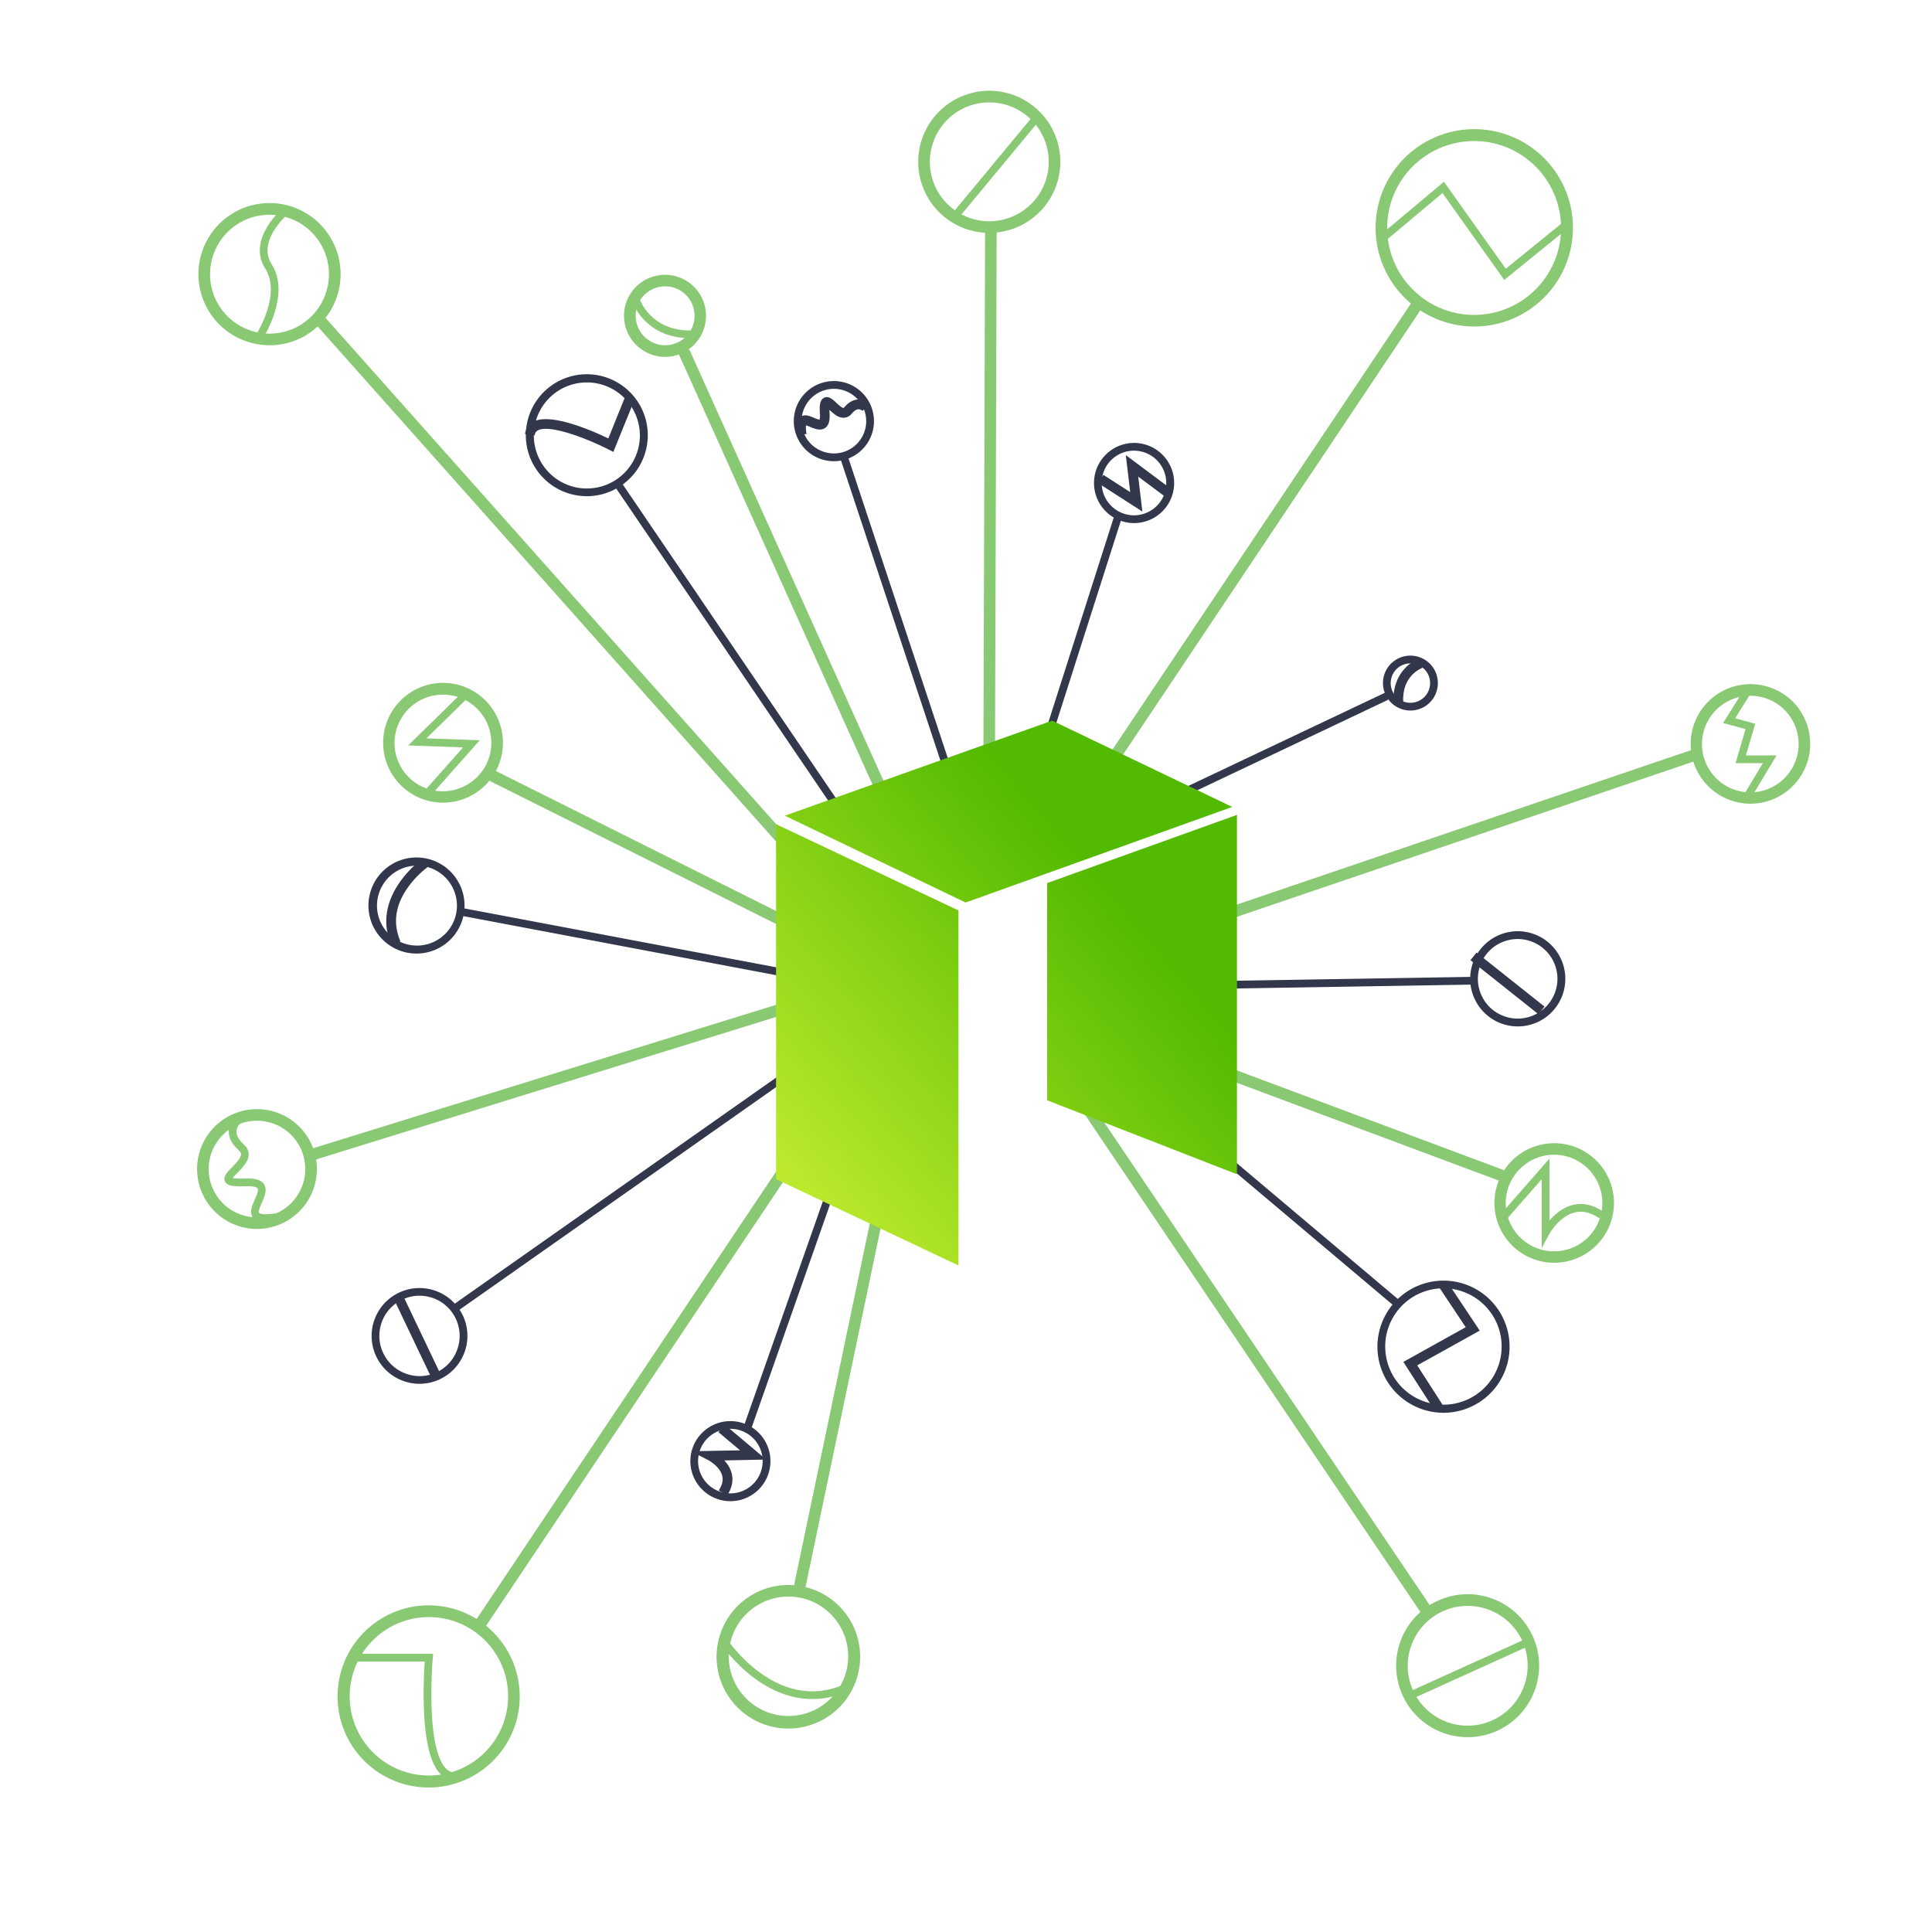 <svg id="Layer_1" data-name="Layer 1" xmlns="http://www.w3.org/2000/svg" xmlns:xlink="http://www.w3.org/1999/xlink" viewBox="0 0 1000 1000"><defs><style>.cls-1{fill:#32374b;}.cls-2,.cls-5{fill:none;}.cls-3{fill:#89c973;}.cls-4{fill:url(#linear-gradient);}.cls-5{stroke:#89c973;stroke-miterlimit:10;stroke-width:4px;}</style><linearGradient id="linear-gradient" x1="427.81" y1="-407.72" x2="566.3" y2="-289.3" gradientTransform="matrix(1.25, 0, 0, -1.25, -127.76, 104.75)" gradientUnits="userSpaceOnUse"><stop offset="0" stop-color="#beea2e"/><stop offset="1" stop-color="#52ba00"/></linearGradient></defs><title>Untitled-3</title><path class="cls-1" d="M561.86,541.29l158.91,134a34.2,34.2,0,1,0,2.74-2.95L564.44,538.22ZM750.44,667a30.13,30.13,0,1,1-33.27,26.62A30.16,30.16,0,0,1,750.44,667Z"/><path class="cls-1" d="M319,252.91,436.6,426.08l3.32-2.26L322.35,250.75a31.56,31.56,0,1,0-3.39,2.16ZM278.3,215.1a27.45,27.45,0,1,1,15.16,35.74A27.48,27.48,0,0,1,278.3,215.1Z"/><rect class="cls-1" x="468" y="231.91" width="4.02" height="209.47" transform="translate(-82.03 164.92) rotate(-18.33)"/><path class="cls-1" d="M448,230.72a20.75,20.75,0,1,0-29.13,3.64h0A20.78,20.78,0,0,0,448,230.72Zm-26.66.47a16.73,16.73,0,1,1,23.49-2.94A16.76,16.76,0,0,1,421.36,231.19Z"/><path class="cls-1" d="M445,508.85l-204.6-38.65a24.87,24.87,0,1,0-1.76,7.8,25.14,25.14,0,0,0,1.19-3.82L444.3,512.8ZM235,476.51a20.69,20.69,0,1,1,1.51-8.18A20.69,20.69,0,0,1,235,476.51Z"/><path class="cls-1" d="M240.26,700.39a24.61,24.61,0,0,0-.47-19,25.08,25.08,0,0,0-1.91-3.5L408.09,558.2l-2.31-3.29L235.42,674.75a24.78,24.78,0,1,0,4.83,25.64Zm-30.58,10.45a20.78,20.78,0,1,1,26.83-11.9A20.62,20.62,0,0,1,209.67,710.84Z"/><path class="cls-1" d="M398.11,751.1a20.65,20.65,0,0,0-9-12.36l41.29-117.59-3.79-1.33L385.45,736.93a20.72,20.72,0,1,0,12.67,14.17Zm-36.25,9.34a16.71,16.71,0,1,1,20.35,12A16.73,16.73,0,0,1,361.86,760.44Z"/><path class="cls-1" d="M592.74,269.93a20.74,20.74,0,1,0-16.27-2.06l-37.9,118.72,3.83,1.22,37.74-118.23A20.57,20.57,0,0,0,592.74,269.93Zm-13.82-5.29A16.71,16.71,0,1,1,603,245.38a16.7,16.7,0,0,1-11.42,20.69A16.6,16.6,0,0,1,578.91,264.64Z"/><path class="cls-1" d="M805.83,492.62a24.62,24.62,0,0,0-44.47,9.57,25,25,0,0,0-.38,3.45l-182.44,3,.07,4,182.54-3a24.62,24.62,0,1,0,44.68-17Zm-24,34.26a20.59,20.59,0,1,1,15.42-3.32A20.47,20.47,0,0,1,781.88,526.89Z"/><path class="cls-1" d="M717.83,346.26a14.12,14.12,0,0,0-2,7.56,13.94,13.94,0,0,0,.93,4.79L550.31,437.48l1.72,3.63,166.52-78.92-.36-.76a14.21,14.21,0,1,0-.36-15.17Zm17.44-1.44a10.2,10.2,0,1,1-7.72-1.15A10.2,10.2,0,0,1,735.27,344.82Z"/><polygon class="cls-1" points="742.77 730.4 726.37 704.91 758.65 686.96 745.16 666.69 749.37 663.89 765.9 688.72 733.55 706.71 747.03 727.66 742.77 730.4"/><rect class="cls-1" x="781.26" y="486.31" width="5.06" height="45.12" transform="matrix(0.62, -0.78, 0.78, 0.62, -102.59, 804.86)"/><path class="cls-1" d="M721.31,363.73c-.87-14.23,8.36-21.18,13.37-22.87l1.62,4.8-.81-2.4.82,2.39c-.44.15-10.8,3.95-10,17.77Z"/><polygon class="cls-1" points="591.29 264.79 568.39 250.06 571.12 245.8 585 254.72 582.71 235.57 606.21 253.12 603.18 257.17 589.14 246.68 591.29 264.79"/><path class="cls-1" d="M376.24,774.21l-4.2-2.82c1.8-2.69,2.37-5.16,1.76-7.57-1.27-4.94-7.16-8-7.21-8.06l-8.87-4.58,25.33-.5-11.19-9.41,3.26-3.87,21.5,18.08-21.72.43a15.68,15.68,0,0,1,3.8,6.63C379.69,766.36,378.87,770.3,376.24,774.21Z"/><rect class="cls-1" x="213.37" y="668.96" width="5.06" height="45.32" transform="translate(-276.76 160.36) rotate(-25.5)"/><path class="cls-1" d="M202.66,489.32c-11.22-25.51,15.85-44.73,16.12-44.92l2.89,4.15a49.44,49.44,0,0,0-11,11.42c-6.2,9.1-7.34,18.29-3.37,27.3Z"/><path class="cls-1" d="M317.47,233.92,315,232.66c-10.88-5.57-30.43-13.19-36.58-9.91a3,3,0,0,0-1.63,2.58l-5-.6a8,8,0,0,1,4.28-6.45c9.08-4.84,31,4.91,38.79,8.65l8.51-21.06,4.69,1.9Z"/><path class="cls-1" d="M412.54,225.42c-.61-3.6-.92-7.55,1.48-9.46s5.12-.6,7.43.35a14,14,0,0,0,2.75.94,8.4,8.4,0,0,0,.18-3.05c-.28-4.49,0-7.3,2.23-8.35s4.3.77,6.22,2.57c.95.89,2.9,2.73,3.75,2.73h0c.06,0,.21-.11.4-.32,2.28-2.67,4.77-4,7.39-4.07a8,8,0,0,1,5.77,2.51l-3.78,3.37,1.89-1.68-1.86,1.72a3,3,0,0,0-1.94-.85h-.06c-1.35,0-2.68,1.27-3.55,2.3a5.54,5.54,0,0,1-4,2.09c-3,.14-5.5-2.2-7.52-4.09h0c0,.49,0,1.08.07,1.78.15,2.45.09,5.9-2.28,7.58s-5.31.49-7.65-.48a19.12,19.12,0,0,0-2.27-.84,14.75,14.75,0,0,0,.3,4.42Z"/><path class="cls-2" d="M146.74,585.62a25,25,0,1,0,3.7,35.17A24.89,24.89,0,0,0,146.74,585.62Z"/><path class="cls-2" d="M229.38,359.51a25,25,0,1,0,3.13,49.71,25,25,0,0,0-3.13-49.71Z"/><path class="cls-2" d="M512,53a30.76,30.76,0,1,0,25.7,13.77A30.59,30.59,0,0,0,512,53Z"/><path class="cls-2" d="M336.15,176.37a15.24,15.24,0,1,0-6.76-9.5A15.13,15.13,0,0,0,336.15,176.37Z"/><path class="cls-2" d="M763,163a45,45,0,1,0-45-45A45.05,45.05,0,0,0,763,163Z"/><path class="cls-2" d="M134.11,172.22a30.77,30.77,0,1,0,10.77-60.59,31.13,31.13,0,0,0-5.45-.48,30.77,30.77,0,0,0-5.32,61.07Z"/><path class="cls-2" d="M222,837a41,41,0,1,0,41,41A41,41,0,0,0,222,837Z"/><path class="cls-2" d="M798.69,598.4a25,25,0,1,0,30,18.53A25,25,0,0,0,798.69,598.4Z"/><path class="cls-2" d="M771.38,833.47a31,31,0,1,0,17,40.42A31,31,0,0,0,771.38,833.47Z"/><path class="cls-2" d="M921.21,365.25a24.77,24.77,0,0,0-15.12-5.14,25.31,25.31,0,0,0-3.34.22,25,25,0,1,0,18.46,4.92Z"/><path class="cls-3" d="M562.49,418.67l172.65-258a51.07,51.07,0,1,0-4.83-3.58L557.51,415.33ZM718,118a45,45,0,1,1,45,45A45.05,45.05,0,0,1,718,118Z"/><path class="cls-3" d="M251.59,841.52l173.9-259.85-5-3.34L246.7,838a47.14,47.14,0,1,0,4.89,3.48ZM222,919a41,41,0,1,1,41-41A41,41,0,0,1,222,919Z"/><rect class="cls-3" x="154.9" y="548.24" width="312.85" height="6" transform="translate(-149.13 116.77) rotate(-17.21)"/><path class="cls-3" d="M152.52,581a31,31,0,1,0,4.58,43.61h0A31,31,0,0,0,152.52,581Zm-.08,39.83a25,25,0,1,1-3.7-35.17A25,25,0,0,1,152.44,620.79Z"/><path class="cls-3" d="M474.74,516.12,411,820.51a37.15,37.15,0,1,0,11.6,2.85,37.55,37.55,0,0,0-5.67-1.89l63.66-304.12ZM420.28,828.88a30.91,30.91,0,1,1-12.17-2.5A30.91,30.91,0,0,1,420.28,828.88Z"/><path class="cls-3" d="M773.64,827.92a36.76,36.76,0,0,0-28.32.14A37.46,37.46,0,0,0,740,830.8L566.24,573.12l-5,3.36L735.21,834.38a37,37,0,1,0,38.43-6.47Zm14.71,46a31,31,0,1,1-17-40.42A30.8,30.8,0,0,1,788.36,873.89Z"/><path class="cls-3" d="M924.86,360.49a30.95,30.95,0,0,0-49.6,27.79l-294.12,100,1.93,5.68,293.4-99.74A31,31,0,0,0,906,416a31.5,31.5,0,0,0,4.14-.28,31,31,0,0,0,14.74-55.27Zm1,39.75a25,25,0,1,1-23.1-39.91,25.31,25.31,0,0,1,3.34-.22,25,25,0,0,1,19.77,40.13Z"/><path class="cls-3" d="M797.3,592.57a30.84,30.84,0,0,0-18.72,13.14L604.2,540.6l-2.1,5.62,173.67,64.84a30.94,30.94,0,1,0,21.53-18.5ZM810.19,647a25,25,0,1,1,18.53-30A25,25,0,0,1,810.19,647Z"/><path class="cls-3" d="M260.07,380.56a31,31,0,1,0-6.78,23.54l166.5,83.18,2.68-5.37L256.66,399.07A30.72,30.72,0,0,0,260.07,380.56Zm-11,19.19a25,25,0,1,1-22.88-40,24.94,24.94,0,0,1,27.91,21.61A24.79,24.79,0,0,1,249.1,399.75Z"/><path class="cls-3" d="M491.74,53.12a36.77,36.77,0,0,0,13,66.69,37.32,37.32,0,0,0,5.14.67L509,393l6,0,.87-272.67a36.77,36.77,0,1,0-24.13-67.22ZM542.2,89.89a30.76,30.76,0,1,1-4.5-23.12A30.57,30.57,0,0,1,542.2,89.89Z"/><path class="cls-3" d="M133.06,178.13a37.25,37.25,0,0,0,6.51.58,36.51,36.51,0,0,0,21-6.63,37.33,37.33,0,0,0,3.86-3.11L420.76,457l4.48-4L168.5,164.54a36.79,36.79,0,1,0-35.44,13.58ZM109.2,136.54a30.79,30.79,0,0,1,30.23-25.39,31.13,31.13,0,0,1,5.45.48,30.77,30.77,0,1,1-35.68,24.91Z"/><path class="cls-3" d="M333,181.45a21.09,21.09,0,0,0,11.23,3.25,20.82,20.82,0,0,0,7.17-1.25l112.9,250.84,5.47-2.46-113-251-1.15.52a21.22,21.22,0,1,0-22.67.09Zm-1.64-26.09a15.24,15.24,0,1,1-1.94,11.5A15.24,15.24,0,0,1,331.32,155.37Z"/><path class="cls-4" d="M401.69,426.59l94.42,44.66V655l-94.42-44.66V426.59ZM544.6,373,406.22,422.2l93.58,44.94,138-49.48ZM542,457.08V569.51l98.25,38.28v-186Z"/><polyline class="cls-5" points="716 123 747 97 779 142 811 116"/><line class="cls-5" x1="536.87" y1="60.56" x2="493.86" y2="112.44"/><path class="cls-5" d="M329,155s6,19,30,18"/><path class="cls-5" d="M148,109s-18,15-9,29-4,35-4,35"/><polyline class="cls-5" points="241 359.51 216 384 244 385 222.33 409.43"/><polyline class="cls-5" points="905 357 895 373 906 376 901 393 916 393 904 413"/><path class="cls-5" d="M779,629l21-24v33s11.4-21.31,29-9"/><line class="cls-5" x1="729" y1="878" x2="790.66" y2="850.06"/><path class="cls-5" d="M375,850s26,39,62,24"/><path class="cls-5" d="M184,858h38s-6,67,16,61"/><path class="cls-5" d="M123,580s-7,6,2,14-21,19,2,18-11,22.1,16,18"/></svg>